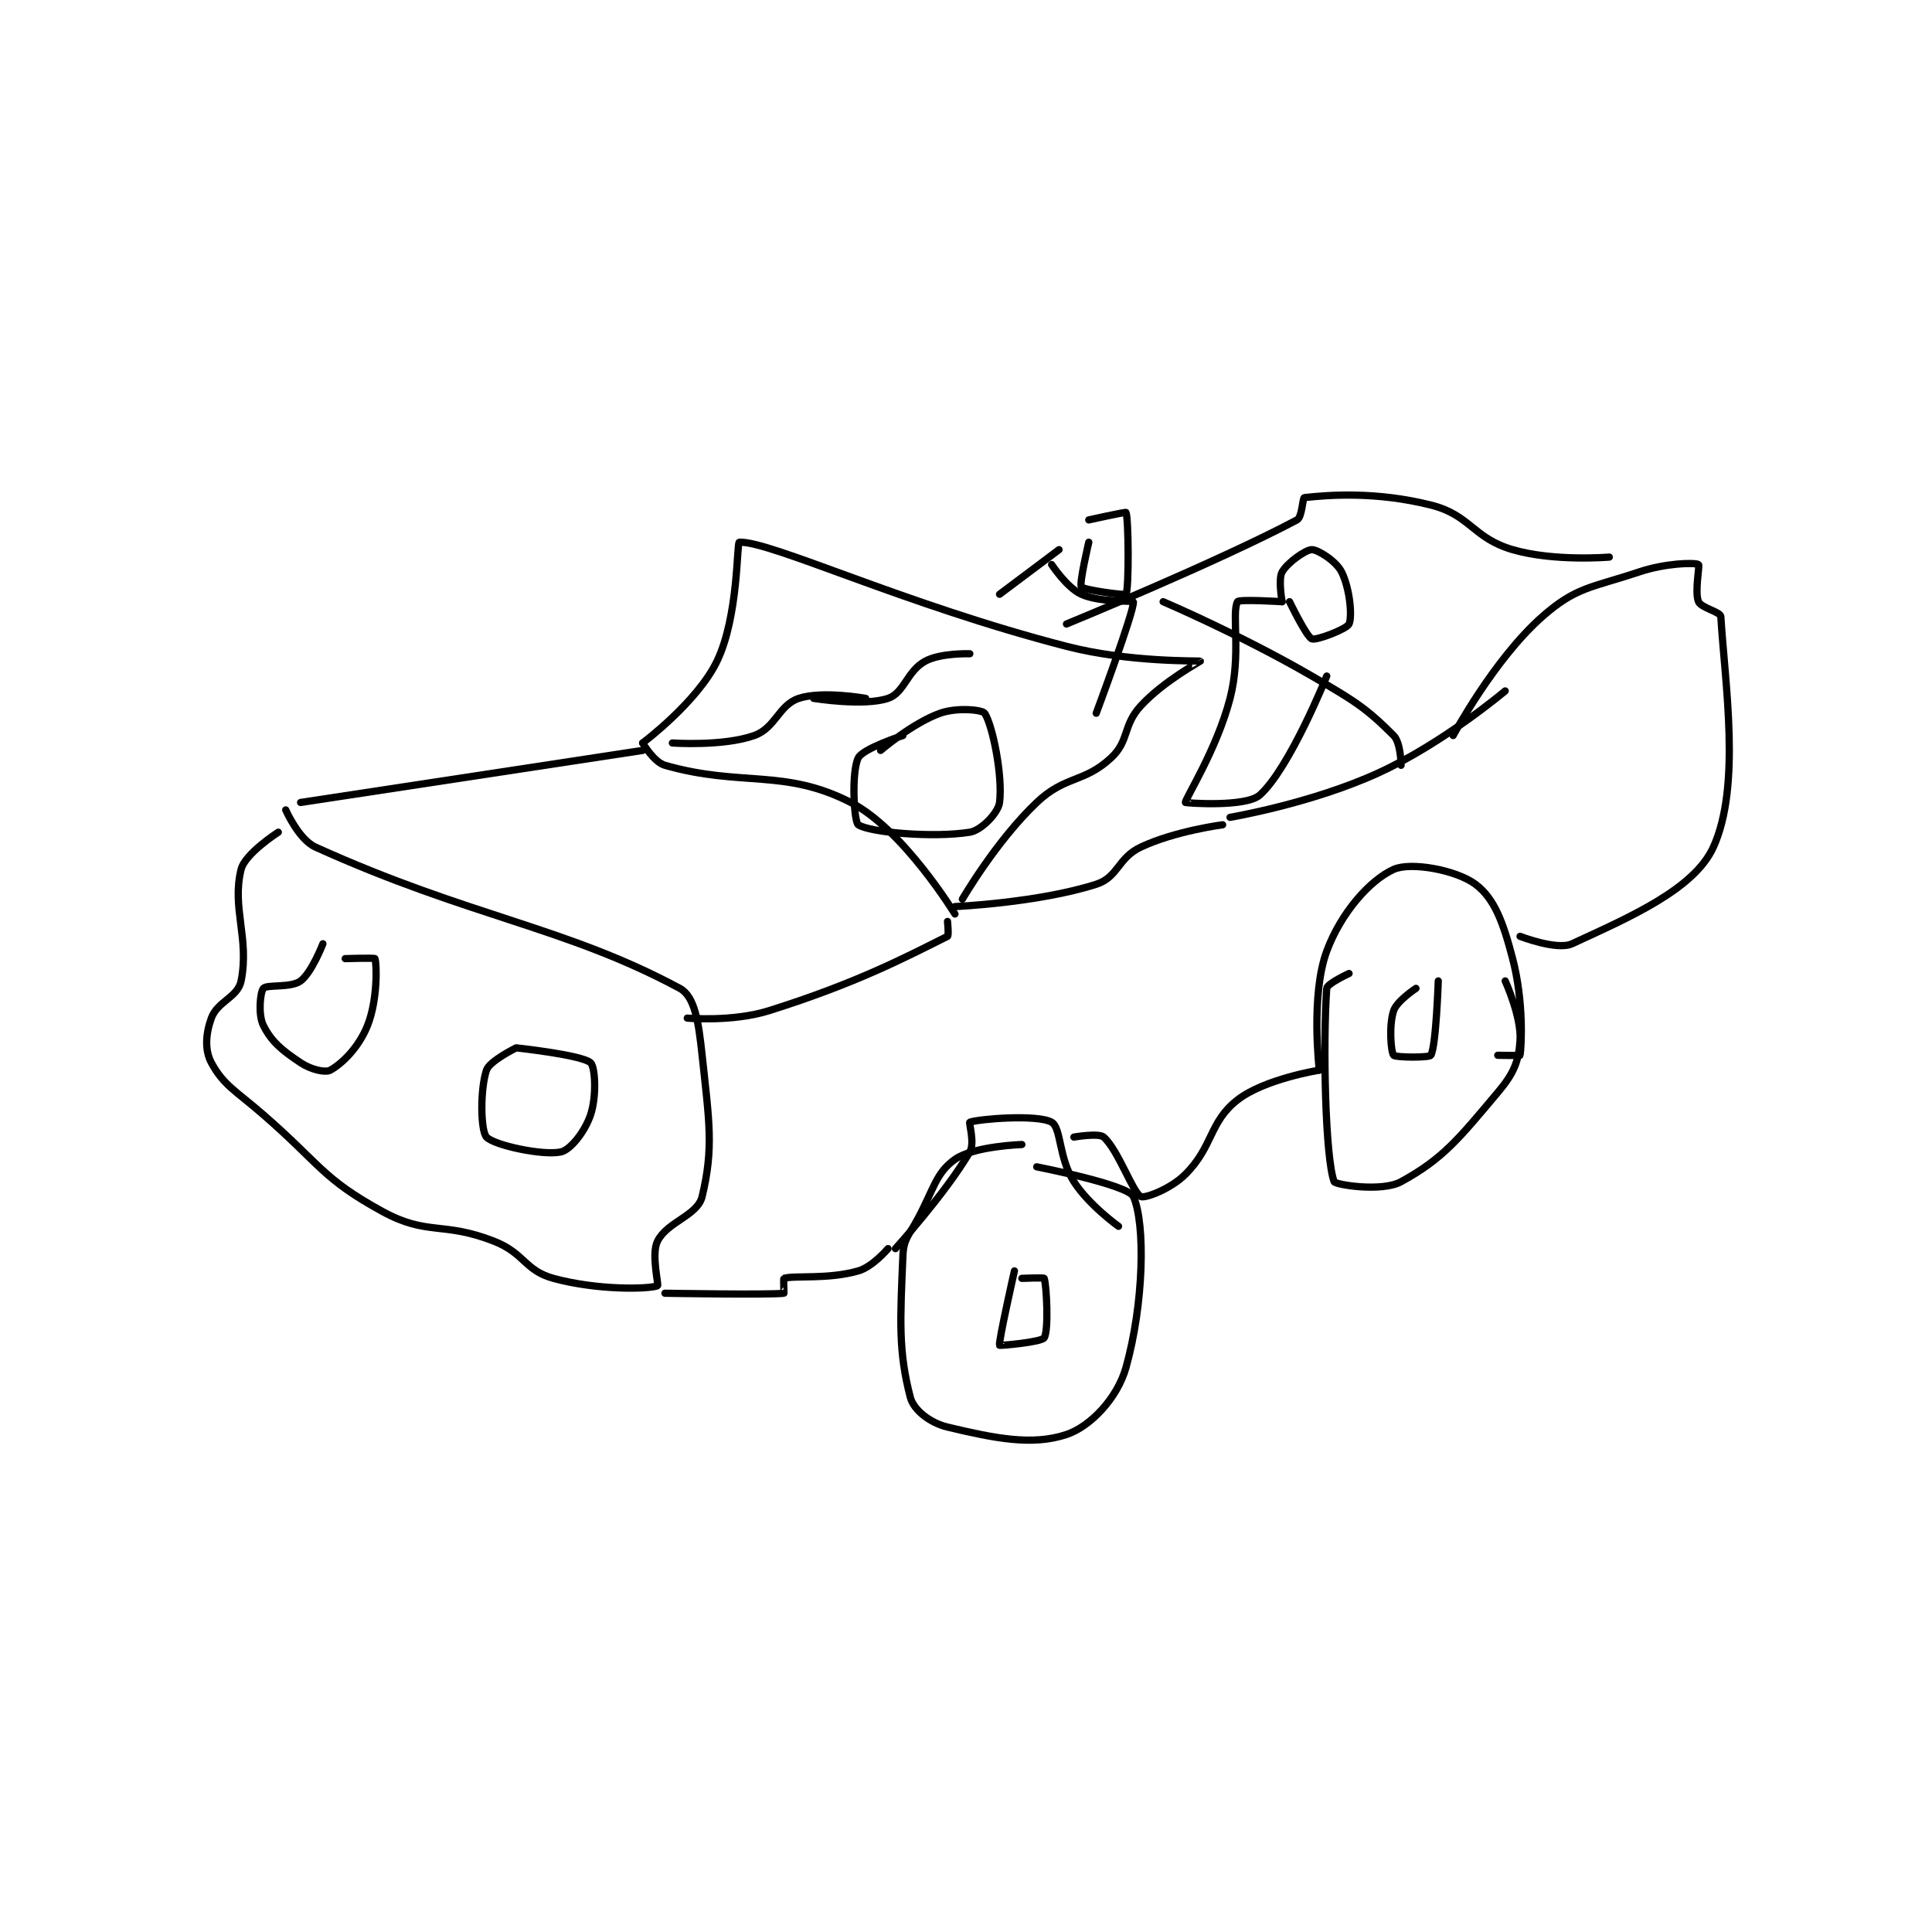 <?xml version="1.0" encoding="utf-8"?>
<!DOCTYPE svg PUBLIC "-//W3C//DTD SVG 1.1//EN" "http://www.w3.org/Graphics/SVG/1.1/DTD/svg11.dtd">
<svg viewBox="0 0 800 800" preserveAspectRatio="xMinYMin meet" xmlns="http://www.w3.org/2000/svg" version="1.1">
<g fill="none" stroke="black" stroke-linecap="round" stroke-linejoin="round" stroke-width="0.974">
<g transform="translate(87.52,206.047) scale(3.079) translate(-102,-158.417)">
<path id="0" d="M112 200.417 C112 200.417 113.74 204.393 116 205.417 C136.778 214.825 149.604 216.126 165 224.417 C167.04 225.515 167.531 229.042 168 233.417 C168.955 242.333 169.571 245.872 168 252.417 C167.385 254.979 163.311 255.794 162 258.417 C161.126 260.165 162.205 264.344 162 264.417 C160.695 264.883 153.892 265.024 148 263.417 C144.135 262.363 144.129 260.032 140 258.417 C133.13 255.728 131.043 257.731 125 254.417 C116.871 249.959 116.733 248.141 109 241.417 C105.294 238.194 103.638 237.458 102 234.417 C101.088 232.722 101.236 230.518 102 228.417 C102.822 226.157 105.558 225.628 106 223.417 C107.144 217.699 104.714 213.559 106 208.417 C106.536 206.274 111 203.417 111 203.417 "/>
<path id="1" d="M117 218.417 C117 218.417 115.511 222.284 114 223.417 C112.713 224.382 109.454 223.871 109 224.417 C108.56 224.944 108.271 227.96 109 229.417 C110.093 231.602 111.512 232.758 114 234.417 C115.393 235.346 117.323 235.793 118 235.417 C119.639 234.506 121.84 232.317 123 229.417 C124.363 226.009 124.257 221.188 124 220.417 C123.96 220.298 120 220.417 120 220.417 "/>
<path id="2" d="M143 232.417 C143 232.417 139.416 234.169 139 235.417 C138.136 238.009 138.199 243.535 139 244.417 C139.987 245.503 146.564 246.939 149 246.417 C150.291 246.14 152.247 243.676 153 241.417 C153.833 238.919 153.623 234.977 153 234.417 C151.834 233.367 143 232.417 143 232.417 "/>
<path id="3" d="M114 199.417 L160 192.417 "/>
<path id="4" d="M166 228.417 C166 228.417 172.085 228.961 177 227.417 C188.791 223.711 195.44 220.197 201 217.417 C201.192 217.321 201 215.417 201 215.417 "/>
<path id="5" d="M160 191.417 C160 191.417 161.504 193.989 163 194.417 C173.251 197.346 179.038 194.821 188 199.417 C195.053 203.033 202 214.417 202 214.417 "/>
<path id="6" d="M160 191.417 C160 191.417 167.352 185.917 170 180.417 C172.921 174.35 172.646 164.432 173 164.417 C177.171 164.239 195.111 172.768 217 178.417 C225.512 180.613 234.89 180.329 235 180.417 C235.018 180.431 230.067 183.094 227 186.417 C224.55 189.071 225.47 191.123 223 193.417 C219.337 196.818 216.845 195.764 213 199.417 C207.527 204.616 203 212.417 203 212.417 "/>
<path id="7" d="M163 265.417 C163 265.417 177.031 265.663 179 265.417 C179.031 265.413 178.917 263.442 179 263.417 C180.428 262.988 184.906 263.586 189 262.417 C190.933 261.864 193 259.417 193 259.417 "/>
<path id="8" d="M194 259.417 C194 259.417 200.685 252.052 204 246.417 C204.702 245.223 203.839 242.475 204 242.417 C205.214 241.975 213.108 241.335 215 242.417 C216.302 243.161 215.94 247.212 218 250.417 C220.045 253.599 224 256.417 224 256.417 "/>
<path id="9" d="M211 245.417 C211 245.417 204.499 245.632 202 247.417 C199.433 249.25 199.196 251.338 197 255.417 C195.752 257.735 195.096 258.108 195 260.417 C194.641 269.026 194.37 273.168 196 279.417 C196.449 281.137 198.672 282.862 201 283.417 C207.351 284.929 212.395 285.952 217 284.417 C220.233 283.339 223.845 279.525 225 275.417 C227.391 266.915 227.641 256.109 226 252.417 C225.289 250.816 213 248.417 213 248.417 "/>
<path id="10" d="M210 262.417 C210 262.417 207.824 272.021 208 272.417 C208.032 272.489 213.609 272.003 214 271.417 C214.626 270.478 214.329 264.293 214 263.417 C213.954 263.293 211 263.417 211 263.417 "/>
<path id="11" d="M218 244.417 C218 244.417 221.346 243.835 222 244.417 C223.98 246.176 225.928 251.929 227 252.417 C227.576 252.678 231.013 251.403 233 249.417 C236.752 245.664 236.192 242.378 240 239.417 C243.636 236.589 251 235.417 251 235.417 "/>
<path id="12" d="M251 235.417 C251 235.417 249.812 225.325 252 219.417 C253.916 214.244 257.804 209.855 261 208.417 C263.314 207.375 269.44 208.497 272 210.417 C274.56 212.337 275.72 215.508 277 220.417 C278.502 226.174 278.206 232.079 278 233.417 C277.993 233.465 275 233.417 275 233.417 "/>
<path id="13" d="M255 222.417 C255 222.417 252.046 223.779 252 224.417 C251.466 231.889 251.808 247.319 253 250.417 C253.156 250.823 259.391 251.84 262 250.417 C267.667 247.326 269.829 244.558 275 238.417 C277.147 235.867 277.807 234.307 278 231.417 C278.211 228.258 276 223.417 276 223.417 "/>
<path id="14" d="M264 224.417 C264 224.417 261.437 226.105 261 227.417 C260.344 229.384 260.631 232.974 261 233.417 C261.256 233.724 265.8 233.75 266 233.417 C266.707 232.239 267 223.417 267 223.417 "/>
<path id="15" d="M202 213.417 C202 213.417 213.181 212.919 221 210.417 C223.977 209.464 223.883 206.884 227 205.417 C231.632 203.237 238 202.417 238 202.417 "/>
<path id="16" d="M239 201.417 C239 201.417 249.975 199.564 259 195.417 C267.747 191.398 276 184.417 276 184.417 "/>
<path id="17" d="M278 217.417 C278 217.417 282.967 219.355 285 218.417 C292.774 214.828 301.421 211.09 304 205.417 C307.749 197.168 305.545 183.408 305 174.417 C304.962 173.783 302.359 173.255 302 172.417 C301.453 171.14 302.192 167.513 302 167.417 C301.425 167.129 297.575 167.225 294 168.417 C287.564 170.562 285.552 170.411 281 174.417 C274.506 180.131 269 190.417 269 190.417 "/>
<path id="18" d="M164 191.417 C164 191.417 170.806 191.897 175 190.417 C177.868 189.404 178.303 186.316 181 185.417 C184.166 184.361 190 185.417 190 185.417 "/>
<path id="19" d="M183 185.417 C183 185.417 189.721 186.51 193 185.417 C195.186 184.688 195.551 181.752 198 180.417 C200.074 179.285 204 179.417 204 179.417 "/>
<path id="20" d="M217 175.417 C217 175.417 237.441 167.026 248 161.417 C248.713 161.038 248.739 158.446 249 158.417 C252.311 158.049 258.639 157.576 266 159.417 C271.334 160.75 271.63 163.851 277 165.417 C282.598 167.049 290 166.417 290 166.417 "/>
<path id="21" d="M230 172.417 C230 172.417 240.481 176.889 250 182.417 C255.771 185.768 257.293 186.71 261 190.417 C261.975 191.392 262 194.417 262 194.417 "/>
<path id="22" d="M195 190.417 C195 190.417 189.628 192.16 189 193.417 C188.058 195.302 188.409 202.023 189 202.417 C190.542 203.445 199.021 204.203 204 203.417 C205.554 203.171 207.827 200.802 208 199.417 C208.452 195.801 207.043 188.981 206 187.417 C205.687 186.947 202.272 186.605 200 187.417 C196.295 188.74 192 192.417 192 192.417 "/>
<path id="23" d="M246 172.417 C246 172.417 245.449 169.382 246 168.417 C246.729 167.142 249.181 165.417 250 165.417 C250.819 165.417 253.271 166.96 254 168.417 C255.093 170.602 255.465 174.371 255 175.417 C254.701 176.09 250.626 177.651 250 177.417 C249.282 177.147 247 172.417 247 172.417 "/>
<path id="24" d="M246 172.417 C246 172.417 240.195 172.054 240 172.417 C239.181 173.938 240.526 179.532 239 185.417 C237.21 192.321 232.886 199.046 233 199.417 C233.019 199.48 241.125 200.094 243 198.417 C247.013 194.826 252 182.417 252 182.417 "/>
<path id="25" d="M220 164.417 C220 164.417 218.688 169.979 219 170.417 C219.312 170.854 224.9 171.583 225 171.417 C225.424 170.711 225.355 161.127 225 160.417 C224.952 160.32 220 161.417 220 161.417 "/>
<path id="26" d="M215 167.417 C215 167.417 217.047 170.529 219 171.417 C221.502 172.554 225.981 172.261 226 172.417 C226.149 173.609 221 187.417 221 187.417 "/>
<path id="27" d="M216 165.417 L208 171.417 "/>
</g>
</g>
</svg>
